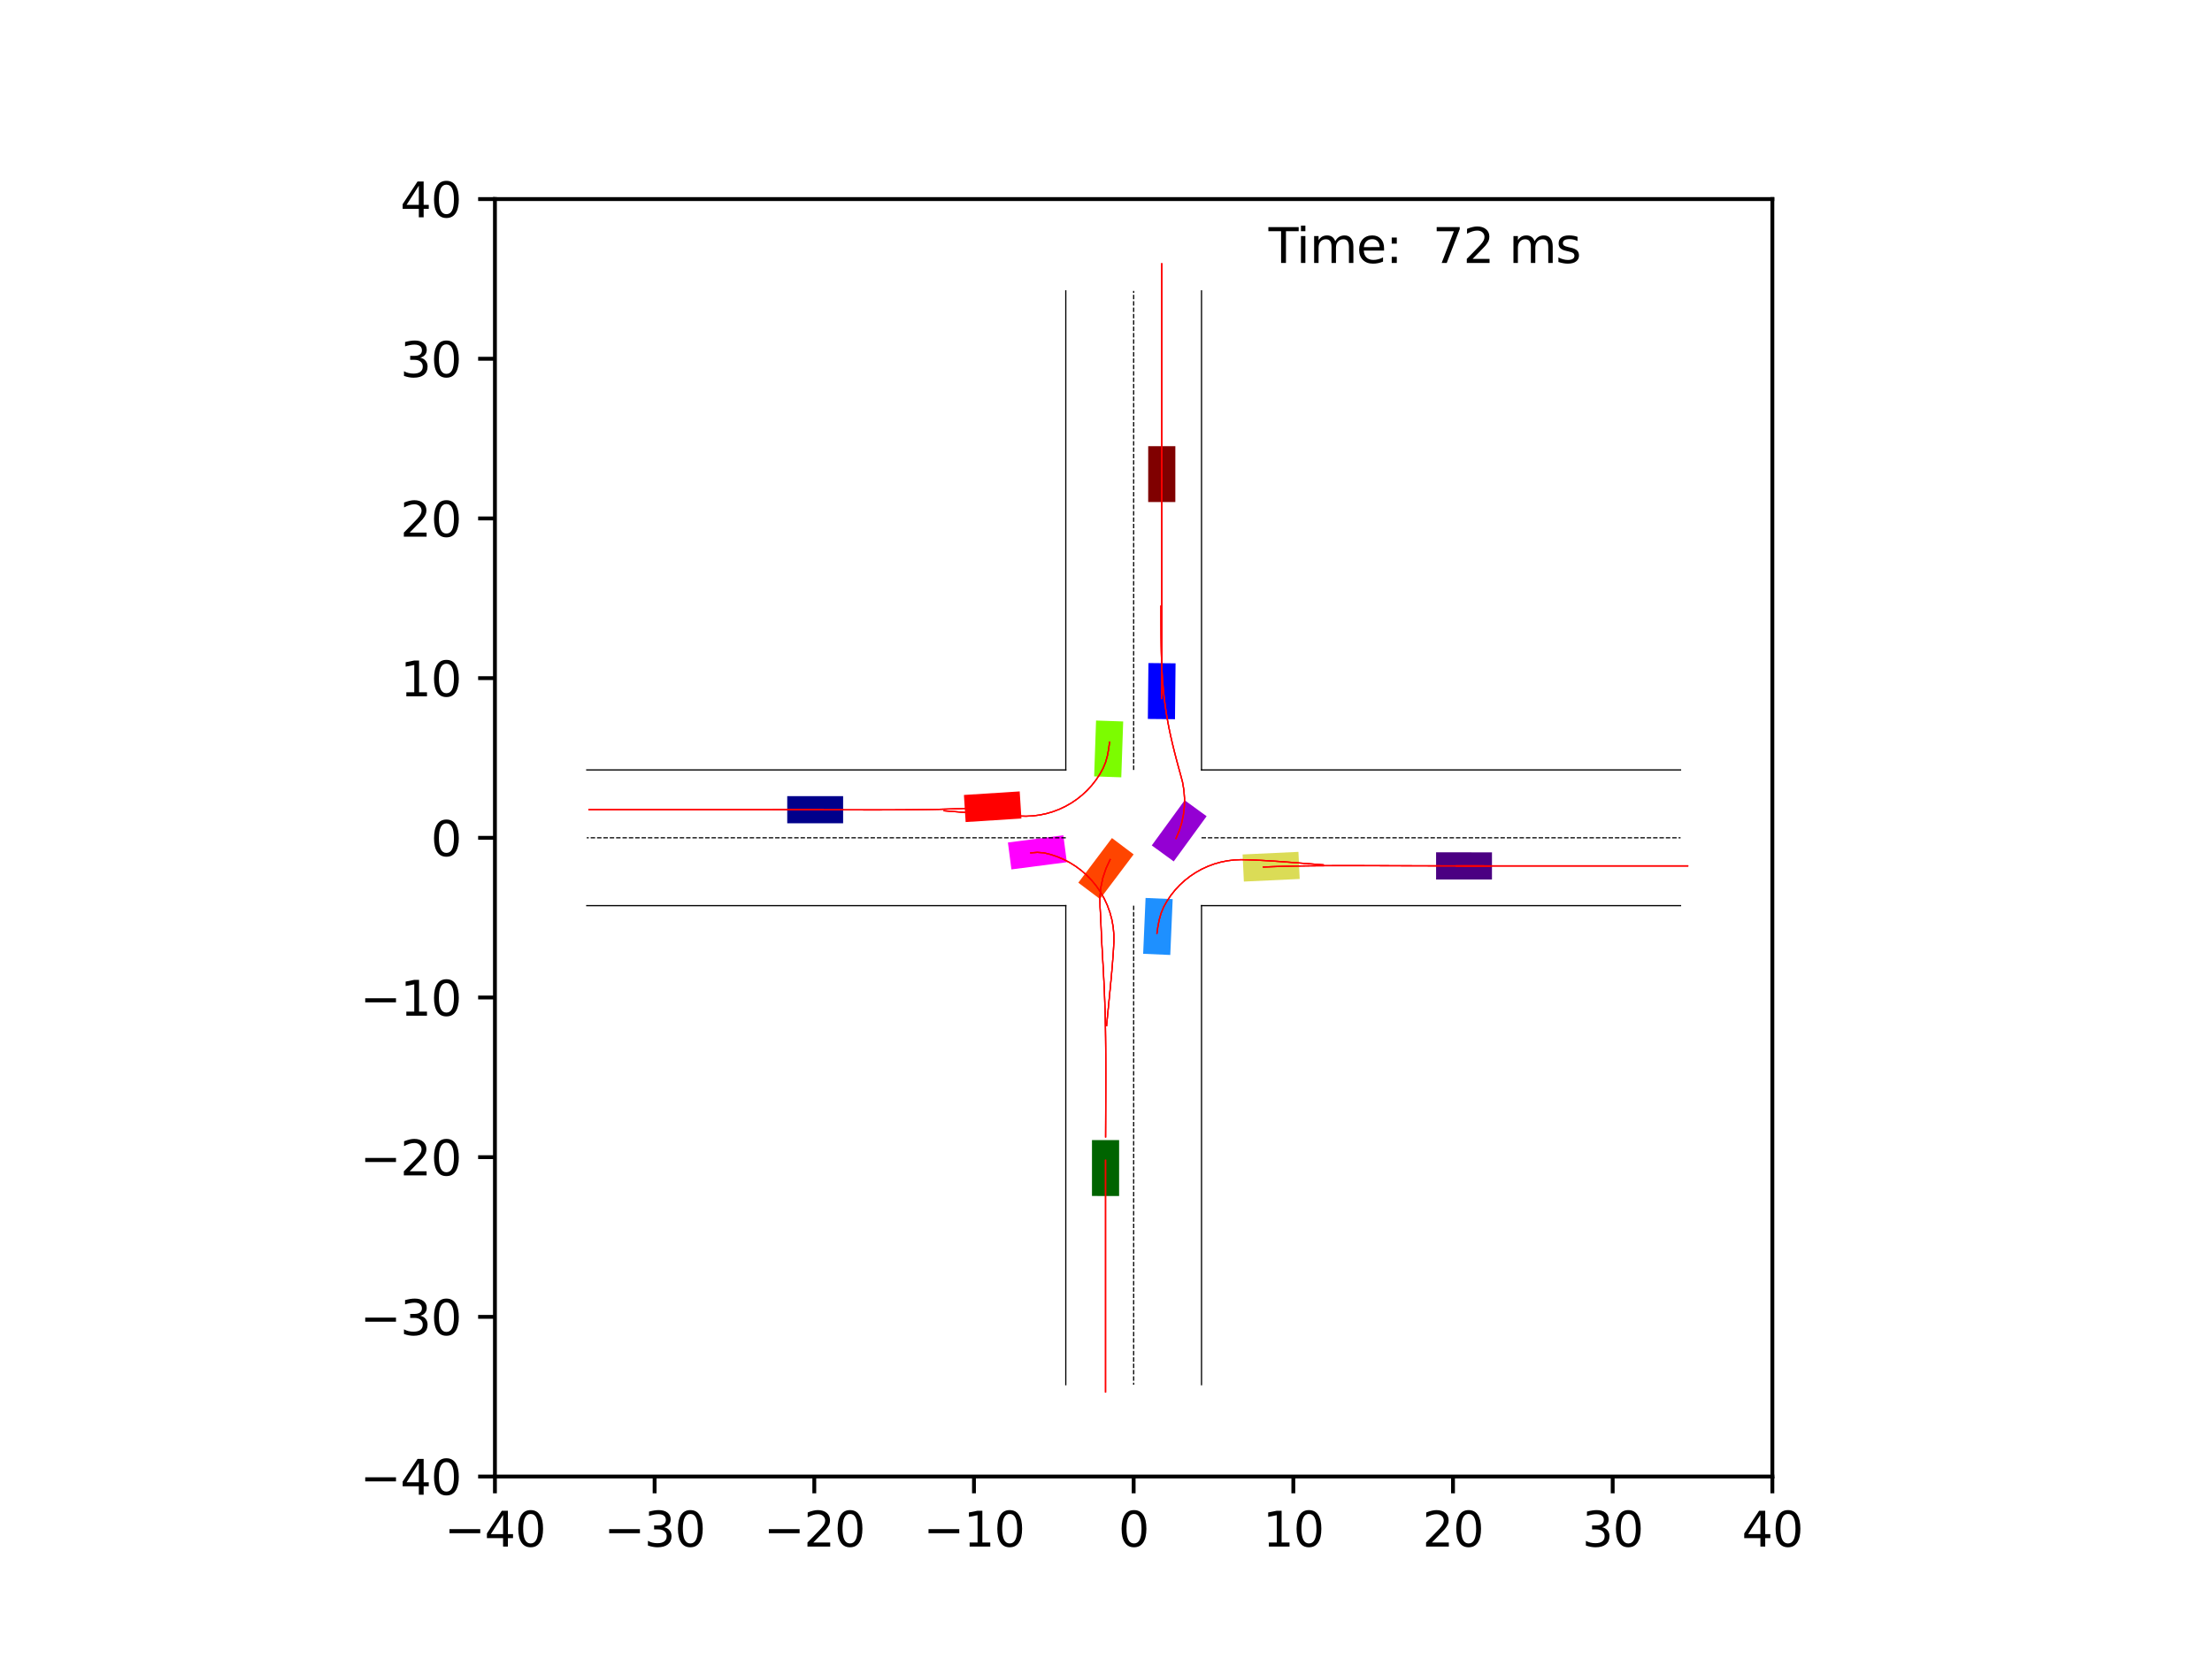 <?xml version="1.0" encoding="utf-8" standalone="no"?>
<!DOCTYPE svg PUBLIC "-//W3C//DTD SVG 1.1//EN"
  "http://www.w3.org/Graphics/SVG/1.1/DTD/svg11.dtd">
<svg xmlns:xlink="http://www.w3.org/1999/xlink" width="460.8pt" height="345.6pt" viewBox="0 0 460.8 345.6" xmlns="http://www.w3.org/2000/svg" version="1.1">
 <defs>
  <style type="text/css">*{stroke-linejoin: round; stroke-linecap: butt}</style>
 </defs>
 <g id="figure_1">
  <g id="patch_1">
   <path d="M 0 345.6 
L 460.8 345.6 
L 460.8 0 
L 0 0 
z
" style="fill: #ffffff"/>
  </g>
  <g id="axes_1">
   <g id="patch_2">
    <path d="M 103.104 307.584 
L 369.216 307.584 
L 369.216 41.472 
L 103.104 41.472 
z
" style="fill: #ffffff"/>
   </g>
   <g id="patch_3">
    <path d="M 175.638 165.846 
L 163.996 165.847 
L 163.996 171.501 
L 175.639 171.501 
z
" clip-path="url(#pb2f9232d77)" style="fill: #00008b"/>
   </g>
   <g id="patch_4">
    <path d="M 244.843 104.585 
L 244.847 92.942 
L 239.192 92.941 
L 239.188 104.583 
z
" clip-path="url(#pb2f9232d77)" style="fill: #800000"/>
   </g>
   <g id="patch_5">
    <path d="M 227.479 237.502 
L 227.476 249.145 
L 233.131 249.146 
L 233.134 237.504 
z
" clip-path="url(#pb2f9232d77)" style="fill: #006400"/>
   </g>
   <g id="patch_6">
    <path d="M 299.162 183.208 
L 310.804 183.212 
L 310.806 177.557 
L 299.163 177.553 
z
" clip-path="url(#pb2f9232d77)" style="fill: #4b0082"/>
   </g>
   <g id="patch_7">
    <path d="M 244.773 149.825 
L 244.892 138.183 
L 239.237 138.125 
L 239.118 149.767 
z
" clip-path="url(#pb2f9232d77)" style="fill: #0000ff"/>
   </g>
   <g id="patch_8">
    <path d="M 212.421 164.867 
L 200.802 165.606 
L 201.161 171.249 
L 212.78 170.51 
z
" clip-path="url(#pb2f9232d77)" style="fill: #ff0000"/>
   </g>
   <g id="patch_9">
    <path d="M 259.121 183.649 
L 270.75 183.105 
L 270.487 177.457 
L 258.857 178 
z
" clip-path="url(#pb2f9232d77)" style="fill: #dbdc56"/>
   </g>
   <g id="patch_10">
    <path d="M 244.506 179.447 
L 251.361 170.037 
L 246.79 166.707 
L 239.935 176.118 
z
" clip-path="url(#pb2f9232d77)" style="fill: #9400d3"/>
   </g>
   <g id="patch_11">
    <path d="M 243.789 198.938 
L 244.292 187.306 
L 238.643 187.062 
L 238.139 198.693 
z
" clip-path="url(#pb2f9232d77)" style="fill: #1e90ff"/>
   </g>
   <g id="patch_12">
    <path d="M 231.64 174.581 
L 224.633 183.879 
L 229.149 187.282 
L 236.156 177.985 
z
" clip-path="url(#pb2f9232d77)" style="fill: #ff4500"/>
   </g>
   <g id="patch_13">
    <path d="M 228.33 150.1 
L 227.932 161.735 
L 233.583 161.929 
L 233.981 150.293 
z
" clip-path="url(#pb2f9232d77)" style="fill: #7cfc00"/>
   </g>
   <g id="patch_14">
    <path d="M 210.695 181.116 
L 222.241 179.616 
L 221.512 174.008 
L 209.967 175.508 
z
" clip-path="url(#pb2f9232d77)" style="fill: #ff00ff"/>
   </g>
   <g id="matplotlib.axis_1">
    <g id="xtick_1">
     <g id="line2d_1">
      <defs>
       <path id="m1bce9eaba4" d="M 0 0 
L 0 3.5 
" style="stroke: #000000; stroke-width: 0.8"/>
      </defs>
      <g>
       <use xlink:href="#m1bce9eaba4" x="103.104" y="307.584" style="stroke: #000000; stroke-width: 0.8"/>
      </g>
     </g>
     <g id="text_1">
      <!-- −40 -->
      <g transform="translate(92.552 322.182) scale(0.1 -0.1)">
       <defs>
        <path id="DejaVuSans-2212" d="M 678 2272 
L 4684 2272 
L 4684 1741 
L 678 1741 
L 678 2272 
z
" transform="scale(0.016)"/>
        <path id="DejaVuSans-34" d="M 2419 4116 
L 825 1625 
L 2419 1625 
L 2419 4116 
z
M 2253 4666 
L 3047 4666 
L 3047 1625 
L 3713 1625 
L 3713 1100 
L 3047 1100 
L 3047 0 
L 2419 0 
L 2419 1100 
L 313 1100 
L 313 1709 
L 2253 4666 
z
" transform="scale(0.016)"/>
        <path id="DejaVuSans-30" d="M 2034 4250 
Q 1547 4250 1301 3770 
Q 1056 3291 1056 2328 
Q 1056 1369 1301 889 
Q 1547 409 2034 409 
Q 2525 409 2770 889 
Q 3016 1369 3016 2328 
Q 3016 3291 2770 3770 
Q 2525 4250 2034 4250 
z
M 2034 4750 
Q 2819 4750 3233 4129 
Q 3647 3509 3647 2328 
Q 3647 1150 3233 529 
Q 2819 -91 2034 -91 
Q 1250 -91 836 529 
Q 422 1150 422 2328 
Q 422 3509 836 4129 
Q 1250 4750 2034 4750 
z
" transform="scale(0.016)"/>
       </defs>
       <use xlink:href="#DejaVuSans-2212"/>
       <use xlink:href="#DejaVuSans-34" x="83.789"/>
       <use xlink:href="#DejaVuSans-30" x="147.412"/>
      </g>
     </g>
    </g>
    <g id="xtick_2">
     <g id="line2d_2">
      <g>
       <use xlink:href="#m1bce9eaba4" x="136.368" y="307.584" style="stroke: #000000; stroke-width: 0.8"/>
      </g>
     </g>
     <g id="text_2">
      <!-- −30 -->
      <g transform="translate(125.816 322.182) scale(0.1 -0.1)">
       <defs>
        <path id="DejaVuSans-33" d="M 2597 2516 
Q 3050 2419 3304 2112 
Q 3559 1806 3559 1356 
Q 3559 666 3084 287 
Q 2609 -91 1734 -91 
Q 1441 -91 1130 -33 
Q 819 25 488 141 
L 488 750 
Q 750 597 1062 519 
Q 1375 441 1716 441 
Q 2309 441 2620 675 
Q 2931 909 2931 1356 
Q 2931 1769 2642 2001 
Q 2353 2234 1838 2234 
L 1294 2234 
L 1294 2753 
L 1863 2753 
Q 2328 2753 2575 2939 
Q 2822 3125 2822 3475 
Q 2822 3834 2567 4026 
Q 2313 4219 1838 4219 
Q 1578 4219 1281 4162 
Q 984 4106 628 3988 
L 628 4550 
Q 988 4650 1302 4700 
Q 1616 4750 1894 4750 
Q 2613 4750 3031 4423 
Q 3450 4097 3450 3541 
Q 3450 3153 3228 2886 
Q 3006 2619 2597 2516 
z
" transform="scale(0.016)"/>
       </defs>
       <use xlink:href="#DejaVuSans-2212"/>
       <use xlink:href="#DejaVuSans-33" x="83.789"/>
       <use xlink:href="#DejaVuSans-30" x="147.412"/>
      </g>
     </g>
    </g>
    <g id="xtick_3">
     <g id="line2d_3">
      <g>
       <use xlink:href="#m1bce9eaba4" x="169.632" y="307.584" style="stroke: #000000; stroke-width: 0.8"/>
      </g>
     </g>
     <g id="text_3">
      <!-- −20 -->
      <g transform="translate(159.08 322.182) scale(0.1 -0.1)">
       <defs>
        <path id="DejaVuSans-32" d="M 1228 531 
L 3431 531 
L 3431 0 
L 469 0 
L 469 531 
Q 828 903 1448 1529 
Q 2069 2156 2228 2338 
Q 2531 2678 2651 2914 
Q 2772 3150 2772 3378 
Q 2772 3750 2511 3984 
Q 2250 4219 1831 4219 
Q 1534 4219 1204 4116 
Q 875 4013 500 3803 
L 500 4441 
Q 881 4594 1212 4672 
Q 1544 4750 1819 4750 
Q 2544 4750 2975 4387 
Q 3406 4025 3406 3419 
Q 3406 3131 3298 2873 
Q 3191 2616 2906 2266 
Q 2828 2175 2409 1742 
Q 1991 1309 1228 531 
z
" transform="scale(0.016)"/>
       </defs>
       <use xlink:href="#DejaVuSans-2212"/>
       <use xlink:href="#DejaVuSans-32" x="83.789"/>
       <use xlink:href="#DejaVuSans-30" x="147.412"/>
      </g>
     </g>
    </g>
    <g id="xtick_4">
     <g id="line2d_4">
      <g>
       <use xlink:href="#m1bce9eaba4" x="202.896" y="307.584" style="stroke: #000000; stroke-width: 0.8"/>
      </g>
     </g>
     <g id="text_4">
      <!-- −10 -->
      <g transform="translate(192.344 322.182) scale(0.1 -0.1)">
       <defs>
        <path id="DejaVuSans-31" d="M 794 531 
L 1825 531 
L 1825 4091 
L 703 3866 
L 703 4441 
L 1819 4666 
L 2450 4666 
L 2450 531 
L 3481 531 
L 3481 0 
L 794 0 
L 794 531 
z
" transform="scale(0.016)"/>
       </defs>
       <use xlink:href="#DejaVuSans-2212"/>
       <use xlink:href="#DejaVuSans-31" x="83.789"/>
       <use xlink:href="#DejaVuSans-30" x="147.412"/>
      </g>
     </g>
    </g>
    <g id="xtick_5">
     <g id="line2d_5">
      <g>
       <use xlink:href="#m1bce9eaba4" x="236.16" y="307.584" style="stroke: #000000; stroke-width: 0.8"/>
      </g>
     </g>
     <g id="text_5">
      <!-- 0 -->
      <g transform="translate(232.979 322.182) scale(0.1 -0.1)">
       <use xlink:href="#DejaVuSans-30"/>
      </g>
     </g>
    </g>
    <g id="xtick_6">
     <g id="line2d_6">
      <g>
       <use xlink:href="#m1bce9eaba4" x="269.424" y="307.584" style="stroke: #000000; stroke-width: 0.8"/>
      </g>
     </g>
     <g id="text_6">
      <!-- 10 -->
      <g transform="translate(263.062 322.182) scale(0.1 -0.1)">
       <use xlink:href="#DejaVuSans-31"/>
       <use xlink:href="#DejaVuSans-30" x="63.623"/>
      </g>
     </g>
    </g>
    <g id="xtick_7">
     <g id="line2d_7">
      <g>
       <use xlink:href="#m1bce9eaba4" x="302.688" y="307.584" style="stroke: #000000; stroke-width: 0.8"/>
      </g>
     </g>
     <g id="text_7">
      <!-- 20 -->
      <g transform="translate(296.325 322.182) scale(0.1 -0.1)">
       <use xlink:href="#DejaVuSans-32"/>
       <use xlink:href="#DejaVuSans-30" x="63.623"/>
      </g>
     </g>
    </g>
    <g id="xtick_8">
     <g id="line2d_8">
      <g>
       <use xlink:href="#m1bce9eaba4" x="335.952" y="307.584" style="stroke: #000000; stroke-width: 0.8"/>
      </g>
     </g>
     <g id="text_8">
      <!-- 30 -->
      <g transform="translate(329.589 322.182) scale(0.1 -0.1)">
       <use xlink:href="#DejaVuSans-33"/>
       <use xlink:href="#DejaVuSans-30" x="63.623"/>
      </g>
     </g>
    </g>
    <g id="xtick_9">
     <g id="line2d_9">
      <g>
       <use xlink:href="#m1bce9eaba4" x="369.216" y="307.584" style="stroke: #000000; stroke-width: 0.8"/>
      </g>
     </g>
     <g id="text_9">
      <!-- 40 -->
      <g transform="translate(362.853 322.182) scale(0.1 -0.1)">
       <use xlink:href="#DejaVuSans-34"/>
       <use xlink:href="#DejaVuSans-30" x="63.623"/>
      </g>
     </g>
    </g>
   </g>
   <g id="matplotlib.axis_2">
    <g id="ytick_1">
     <g id="line2d_10">
      <defs>
       <path id="ma6af0fd00b" d="M 0 0 
L -3.5 0 
" style="stroke: #000000; stroke-width: 0.8"/>
      </defs>
      <g>
       <use xlink:href="#ma6af0fd00b" x="103.104" y="307.584" style="stroke: #000000; stroke-width: 0.8"/>
      </g>
     </g>
     <g id="text_10">
      <!-- −40 -->
      <g transform="translate(74.999 311.383) scale(0.1 -0.1)">
       <use xlink:href="#DejaVuSans-2212"/>
       <use xlink:href="#DejaVuSans-34" x="83.789"/>
       <use xlink:href="#DejaVuSans-30" x="147.412"/>
      </g>
     </g>
    </g>
    <g id="ytick_2">
     <g id="line2d_11">
      <g>
       <use xlink:href="#ma6af0fd00b" x="103.104" y="274.32" style="stroke: #000000; stroke-width: 0.8"/>
      </g>
     </g>
     <g id="text_11">
      <!-- −30 -->
      <g transform="translate(74.999 278.119) scale(0.1 -0.1)">
       <use xlink:href="#DejaVuSans-2212"/>
       <use xlink:href="#DejaVuSans-33" x="83.789"/>
       <use xlink:href="#DejaVuSans-30" x="147.412"/>
      </g>
     </g>
    </g>
    <g id="ytick_3">
     <g id="line2d_12">
      <g>
       <use xlink:href="#ma6af0fd00b" x="103.104" y="241.056" style="stroke: #000000; stroke-width: 0.8"/>
      </g>
     </g>
     <g id="text_12">
      <!-- −20 -->
      <g transform="translate(74.999 244.855) scale(0.1 -0.1)">
       <use xlink:href="#DejaVuSans-2212"/>
       <use xlink:href="#DejaVuSans-32" x="83.789"/>
       <use xlink:href="#DejaVuSans-30" x="147.412"/>
      </g>
     </g>
    </g>
    <g id="ytick_4">
     <g id="line2d_13">
      <g>
       <use xlink:href="#ma6af0fd00b" x="103.104" y="207.792" style="stroke: #000000; stroke-width: 0.8"/>
      </g>
     </g>
     <g id="text_13">
      <!-- −10 -->
      <g transform="translate(74.999 211.591) scale(0.1 -0.1)">
       <use xlink:href="#DejaVuSans-2212"/>
       <use xlink:href="#DejaVuSans-31" x="83.789"/>
       <use xlink:href="#DejaVuSans-30" x="147.412"/>
      </g>
     </g>
    </g>
    <g id="ytick_5">
     <g id="line2d_14">
      <g>
       <use xlink:href="#ma6af0fd00b" x="103.104" y="174.528" style="stroke: #000000; stroke-width: 0.8"/>
      </g>
     </g>
     <g id="text_14">
      <!-- 0 -->
      <g transform="translate(89.742 178.327) scale(0.1 -0.1)">
       <use xlink:href="#DejaVuSans-30"/>
      </g>
     </g>
    </g>
    <g id="ytick_6">
     <g id="line2d_15">
      <g>
       <use xlink:href="#ma6af0fd00b" x="103.104" y="141.264" style="stroke: #000000; stroke-width: 0.8"/>
      </g>
     </g>
     <g id="text_15">
      <!-- 10 -->
      <g transform="translate(83.379 145.063) scale(0.1 -0.1)">
       <use xlink:href="#DejaVuSans-31"/>
       <use xlink:href="#DejaVuSans-30" x="63.623"/>
      </g>
     </g>
    </g>
    <g id="ytick_7">
     <g id="line2d_16">
      <g>
       <use xlink:href="#ma6af0fd00b" x="103.104" y="108" style="stroke: #000000; stroke-width: 0.8"/>
      </g>
     </g>
     <g id="text_16">
      <!-- 20 -->
      <g transform="translate(83.379 111.799) scale(0.1 -0.1)">
       <use xlink:href="#DejaVuSans-32"/>
       <use xlink:href="#DejaVuSans-30" x="63.623"/>
      </g>
     </g>
    </g>
    <g id="ytick_8">
     <g id="line2d_17">
      <g>
       <use xlink:href="#ma6af0fd00b" x="103.104" y="74.736" style="stroke: #000000; stroke-width: 0.8"/>
      </g>
     </g>
     <g id="text_17">
      <!-- 30 -->
      <g transform="translate(83.379 78.535) scale(0.1 -0.1)">
       <use xlink:href="#DejaVuSans-33"/>
       <use xlink:href="#DejaVuSans-30" x="63.623"/>
      </g>
     </g>
    </g>
    <g id="ytick_9">
     <g id="line2d_18">
      <g>
       <use xlink:href="#ma6af0fd00b" x="103.104" y="41.472" style="stroke: #000000; stroke-width: 0.8"/>
      </g>
     </g>
     <g id="text_18">
      <!-- 40 -->
      <g transform="translate(83.379 45.271) scale(0.1 -0.1)">
       <use xlink:href="#DejaVuSans-34"/>
       <use xlink:href="#DejaVuSans-30" x="63.623"/>
      </g>
     </g>
    </g>
   </g>
   <g id="line2d_19">
    <path d="M 250.297 288.457 
L 250.297 188.665 
" clip-path="url(#pb2f9232d77)" style="fill: none; stroke: #000000; stroke-width: 0.25; stroke-linecap: square"/>
   </g>
   <g id="line2d_20">
    <path d="M 250.297 188.665 
L 350.089 188.665 
" clip-path="url(#pb2f9232d77)" style="fill: none; stroke: #000000; stroke-width: 0.25; stroke-linecap: square"/>
   </g>
   <g id="line2d_21">
    <path d="M 350.089 160.391 
L 250.297 160.391 
" clip-path="url(#pb2f9232d77)" style="fill: none; stroke: #000000; stroke-width: 0.25; stroke-linecap: square"/>
   </g>
   <g id="line2d_22">
    <path d="M 250.297 160.391 
L 250.297 60.599 
" clip-path="url(#pb2f9232d77)" style="fill: none; stroke: #000000; stroke-width: 0.25; stroke-linecap: square"/>
   </g>
   <g id="line2d_23">
    <path d="M 222.023 60.599 
L 222.023 160.391 
" clip-path="url(#pb2f9232d77)" style="fill: none; stroke: #000000; stroke-width: 0.25; stroke-linecap: square"/>
   </g>
   <g id="line2d_24">
    <path d="M 222.023 160.391 
L 122.231 160.391 
" clip-path="url(#pb2f9232d77)" style="fill: none; stroke: #000000; stroke-width: 0.25; stroke-linecap: square"/>
   </g>
   <g id="line2d_25">
    <path d="M 122.231 188.665 
L 222.023 188.665 
" clip-path="url(#pb2f9232d77)" style="fill: none; stroke: #000000; stroke-width: 0.25; stroke-linecap: square"/>
   </g>
   <g id="line2d_26">
    <path d="M 222.023 188.665 
L 222.023 288.457 
" clip-path="url(#pb2f9232d77)" style="fill: none; stroke: #000000; stroke-width: 0.25; stroke-linecap: square"/>
   </g>
   <g id="line2d_27">
    <path d="M 250.297 174.528 
L 350.089 174.528 
" clip-path="url(#pb2f9232d77)" style="fill: none; stroke-dasharray: 0.925,0.4; stroke-dashoffset: 0; stroke: #000000; stroke-width: 0.25"/>
   </g>
   <g id="line2d_28">
    <path d="M 236.16 160.391 
L 236.16 60.599 
" clip-path="url(#pb2f9232d77)" style="fill: none; stroke-dasharray: 0.925,0.4; stroke-dashoffset: 0; stroke: #000000; stroke-width: 0.25"/>
   </g>
   <g id="line2d_29">
    <path d="M 222.023 174.528 
L 122.231 174.528 
" clip-path="url(#pb2f9232d77)" style="fill: none; stroke-dasharray: 0.925,0.4; stroke-dashoffset: 0; stroke: #000000; stroke-width: 0.25"/>
   </g>
   <g id="line2d_30">
    <path d="M 236.16 188.665 
L 236.16 288.457 
" clip-path="url(#pb2f9232d77)" style="fill: none; stroke-dasharray: 0.925,0.4; stroke-dashoffset: 0; stroke: #000000; stroke-width: 0.25"/>
   </g>
   <g id="line2d_31">
    <path d="M 171.441 168.674 
L 169.817 168.674 
L 168.193 168.674 
L 166.569 168.673 
L 164.945 168.673 
L 163.321 168.673 
L 161.697 168.673 
L 160.073 168.673 
L 158.449 168.673 
L 156.824 168.673 
L 155.2 168.673 
L 153.575 168.672 
L 151.951 168.672 
L 150.326 168.672 
L 148.701 168.672 
L 147.076 168.672 
L 145.451 168.672 
L 143.826 168.672 
L 142.201 168.672 
L 140.575 168.672 
L 138.95 168.672 
L 137.324 168.672 
L 135.699 168.672 
L 134.073 168.672 
L 132.447 168.672 
L 130.822 168.672 
L 129.196 168.672 
L 127.57 168.672 
L 125.944 168.672 
L 124.318 168.672 
L 122.693 168.672 
" clip-path="url(#pb2f9232d77)" style="fill: none; stroke: #ff0000; stroke-opacity: 0.2; stroke-width: 0.25; stroke-linecap: square"/>
   </g>
   <g id="line2d_32">
    <path d="M 171.441 168.674 
L 169.817 168.674 
L 168.193 168.674 
L 166.569 168.673 
L 164.945 168.673 
L 163.321 168.673 
L 161.697 168.673 
L 160.073 168.673 
L 158.449 168.673 
L 156.825 168.673 
L 155.2 168.673 
L 153.576 168.672 
L 151.951 168.672 
L 150.326 168.672 
L 148.702 168.672 
L 147.077 168.672 
L 145.452 168.672 
L 143.827 168.672 
L 142.201 168.672 
L 140.576 168.672 
L 138.951 168.672 
L 137.325 168.672 
L 135.7 168.672 
L 134.074 168.672 
L 132.449 168.672 
L 130.823 168.672 
L 129.198 168.672 
L 127.572 168.672 
L 125.946 168.672 
L 124.321 168.672 
L 122.695 168.672 
" clip-path="url(#pb2f9232d77)" style="fill: none; stroke: #ff0000; stroke-opacity: 0.4; stroke-width: 0.25; stroke-linecap: square"/>
   </g>
   <g id="line2d_33">
    <path d="M 171.441 168.674 
L 169.817 168.674 
L 168.193 168.674 
L 166.569 168.673 
L 164.945 168.673 
L 163.321 168.673 
L 161.697 168.673 
L 160.073 168.673 
L 158.449 168.673 
L 156.824 168.673 
L 155.2 168.673 
L 153.575 168.672 
L 151.951 168.672 
L 150.326 168.672 
L 148.701 168.672 
L 147.076 168.672 
L 145.451 168.672 
L 143.826 168.672 
L 142.201 168.672 
L 140.576 168.672 
L 138.95 168.672 
L 137.325 168.672 
L 135.699 168.672 
L 134.074 168.672 
L 132.448 168.672 
L 130.822 168.672 
L 129.197 168.672 
L 127.571 168.672 
L 125.945 168.672 
L 124.319 168.672 
L 122.694 168.672 
" clip-path="url(#pb2f9232d77)" style="fill: none; stroke: #ff0000; stroke-opacity: 0.6; stroke-width: 0.25; stroke-linecap: square"/>
   </g>
   <g id="line2d_34">
    <path d="M 171.441 168.674 
L 169.817 168.674 
L 168.193 168.674 
L 166.569 168.673 
L 164.945 168.673 
L 163.321 168.673 
L 161.697 168.673 
L 160.073 168.673 
L 158.449 168.673 
L 156.825 168.673 
L 155.2 168.673 
L 153.576 168.672 
L 151.951 168.672 
L 150.326 168.672 
L 148.701 168.672 
L 147.077 168.672 
L 145.451 168.672 
L 143.826 168.672 
L 142.201 168.672 
L 140.576 168.672 
L 138.951 168.672 
L 137.325 168.672 
L 135.7 168.672 
L 134.074 168.672 
L 132.449 168.672 
L 130.823 168.672 
L 129.197 168.672 
L 127.572 168.672 
L 125.946 168.672 
L 124.32 168.672 
L 122.694 168.672 
" clip-path="url(#pb2f9232d77)" style="fill: none; stroke: #ff0000; stroke-opacity: 0.8; stroke-width: 0.25; stroke-linecap: square"/>
   </g>
   <g id="line2d_35">
    <path d="M 171.441 168.674 
L 169.817 168.674 
L 168.193 168.674 
L 166.569 168.673 
L 164.945 168.673 
L 163.321 168.673 
L 161.697 168.673 
L 160.073 168.673 
L 158.449 168.673 
L 156.824 168.673 
L 155.2 168.673 
L 153.576 168.672 
L 151.951 168.672 
L 150.326 168.672 
L 148.701 168.672 
L 147.076 168.672 
L 145.451 168.672 
L 143.826 168.672 
L 142.201 168.672 
L 140.576 168.672 
L 138.95 168.672 
L 137.325 168.672 
L 135.699 168.672 
L 134.074 168.672 
L 132.448 168.672 
L 130.823 168.672 
L 129.197 168.672 
L 127.571 168.672 
L 125.945 168.672 
L 124.32 168.672 
L 122.694 168.672 
" clip-path="url(#pb2f9232d77)" style="fill: none; stroke: #ff0000; stroke-width: 0.25; stroke-linecap: square"/>
   </g>
   <g id="line2d_36">
    <path d="M 242.017 100.269 
L 242.017 98.763 
L 242.017 97.256 
L 242.017 95.748 
L 242.017 94.24 
L 242.017 92.732 
L 242.017 91.223 
L 242.017 89.714 
L 242.017 88.204 
L 242.017 86.695 
L 242.017 85.185 
L 242.016 83.675 
L 242.016 82.164 
L 242.016 80.654 
L 242.016 79.143 
L 242.016 77.633 
L 242.016 76.122 
L 242.016 74.611 
L 242.016 73.101 
L 242.016 71.59 
L 242.016 70.079 
L 242.016 68.568 
L 242.016 67.058 
L 242.016 65.547 
L 242.016 64.036 
L 242.016 62.525 
L 242.016 61.014 
L 242.016 59.503 
L 242.016 57.993 
L 242.016 56.482 
L 242.016 54.971 
" clip-path="url(#pb2f9232d77)" style="fill: none; stroke: #ff0000; stroke-opacity: 0.2; stroke-width: 0.25; stroke-linecap: square"/>
   </g>
   <g id="line2d_37">
    <path d="M 242.017 100.269 
L 242.017 98.763 
L 242.017 97.256 
L 242.017 95.748 
L 242.017 94.24 
L 242.017 92.732 
L 242.017 91.223 
L 242.017 89.714 
L 242.017 88.204 
L 242.017 86.694 
L 242.017 85.184 
L 242.017 83.674 
L 242.016 82.164 
L 242.016 80.653 
L 242.016 79.143 
L 242.016 77.632 
L 242.016 76.122 
L 242.016 74.611 
L 242.016 73.1 
L 242.016 71.589 
L 242.016 70.078 
L 242.016 68.567 
L 242.016 67.056 
L 242.016 65.545 
L 242.016 64.034 
L 242.016 62.523 
L 242.016 61.013 
L 242.016 59.502 
L 242.016 57.991 
L 242.016 56.48 
L 242.016 54.969 
" clip-path="url(#pb2f9232d77)" style="fill: none; stroke: #ff0000; stroke-opacity: 0.4; stroke-width: 0.25; stroke-linecap: square"/>
   </g>
   <g id="line2d_38">
    <path d="M 242.017 100.269 
L 242.017 98.763 
L 242.017 97.256 
L 242.017 95.748 
L 242.017 94.24 
L 242.017 92.732 
L 242.017 91.223 
L 242.017 89.714 
L 242.017 88.204 
L 242.017 86.694 
L 242.017 85.185 
L 242.016 83.674 
L 242.016 82.164 
L 242.016 80.654 
L 242.016 79.143 
L 242.016 77.633 
L 242.016 76.122 
L 242.016 74.611 
L 242.016 73.1 
L 242.016 71.59 
L 242.016 70.079 
L 242.016 68.568 
L 242.016 67.057 
L 242.016 65.546 
L 242.016 64.035 
L 242.016 62.524 
L 242.016 61.014 
L 242.016 59.503 
L 242.016 57.992 
L 242.016 56.481 
L 242.016 54.97 
" clip-path="url(#pb2f9232d77)" style="fill: none; stroke: #ff0000; stroke-opacity: 0.6; stroke-width: 0.25; stroke-linecap: square"/>
   </g>
   <g id="line2d_39">
    <path d="M 242.017 100.269 
L 242.017 98.763 
L 242.017 97.256 
L 242.017 95.748 
L 242.017 94.24 
L 242.017 92.732 
L 242.017 91.223 
L 242.017 89.714 
L 242.017 88.204 
L 242.017 86.694 
L 242.017 85.184 
L 242.016 83.674 
L 242.016 82.164 
L 242.016 80.654 
L 242.016 79.143 
L 242.016 77.632 
L 242.016 76.122 
L 242.016 74.611 
L 242.016 73.1 
L 242.016 71.589 
L 242.016 70.078 
L 242.016 68.568 
L 242.016 67.057 
L 242.016 65.546 
L 242.016 64.035 
L 242.016 62.524 
L 242.016 61.013 
L 242.016 59.502 
L 242.016 57.991 
L 242.016 56.48 
L 242.016 54.969 
" clip-path="url(#pb2f9232d77)" style="fill: none; stroke: #ff0000; stroke-opacity: 0.8; stroke-width: 0.25; stroke-linecap: square"/>
   </g>
   <g id="line2d_40">
    <path d="M 242.017 100.269 
L 242.017 98.763 
L 242.017 97.256 
L 242.017 95.748 
L 242.017 94.24 
L 242.017 92.732 
L 242.017 91.223 
L 242.017 89.714 
L 242.017 88.204 
L 242.017 86.694 
L 242.017 85.185 
L 242.016 83.674 
L 242.016 82.164 
L 242.016 80.654 
L 242.016 79.143 
L 242.016 77.633 
L 242.016 76.122 
L 242.016 74.611 
L 242.016 73.1 
L 242.016 71.589 
L 242.016 70.079 
L 242.016 68.568 
L 242.016 67.057 
L 242.016 65.546 
L 242.016 64.035 
L 242.016 62.524 
L 242.016 61.013 
L 242.016 59.502 
L 242.016 57.991 
L 242.016 56.481 
L 242.016 54.97 
" clip-path="url(#pb2f9232d77)" style="fill: none; stroke: #ff0000; stroke-width: 0.25; stroke-linecap: square"/>
   </g>
   <g id="line2d_41">
    <path d="M 230.305 241.717 
L 230.305 243.324 
L 230.305 244.931 
L 230.305 246.538 
L 230.305 248.146 
L 230.304 249.753 
L 230.304 251.36 
L 230.304 252.968 
L 230.304 254.575 
L 230.304 256.183 
L 230.304 257.791 
L 230.304 259.398 
L 230.304 261.006 
L 230.304 262.614 
L 230.304 264.222 
L 230.304 265.83 
L 230.304 267.438 
L 230.304 269.046 
L 230.304 270.654 
L 230.304 272.262 
L 230.304 273.87 
L 230.304 275.478 
L 230.304 277.086 
L 230.304 278.694 
L 230.304 280.302 
L 230.304 281.91 
L 230.304 283.518 
L 230.304 285.126 
L 230.304 286.735 
L 230.304 288.343 
L 230.304 289.951 
" clip-path="url(#pb2f9232d77)" style="fill: none; stroke: #ff0000; stroke-opacity: 0.2; stroke-width: 0.25; stroke-linecap: square"/>
   </g>
   <g id="line2d_42">
    <path d="M 230.305 241.717 
L 230.305 243.324 
L 230.305 244.931 
L 230.305 246.538 
L 230.305 248.146 
L 230.304 249.753 
L 230.304 251.36 
L 230.304 252.968 
L 230.304 254.575 
L 230.304 256.183 
L 230.304 257.791 
L 230.304 259.398 
L 230.304 261.006 
L 230.304 262.614 
L 230.304 264.222 
L 230.304 265.83 
L 230.304 267.438 
L 230.304 269.046 
L 230.304 270.654 
L 230.304 272.262 
L 230.304 273.87 
L 230.304 275.478 
L 230.304 277.086 
L 230.304 278.694 
L 230.304 280.302 
L 230.304 281.91 
L 230.304 283.518 
L 230.304 285.126 
L 230.304 286.735 
L 230.304 288.343 
L 230.304 289.951 
" clip-path="url(#pb2f9232d77)" style="fill: none; stroke: #ff0000; stroke-opacity: 0.4; stroke-width: 0.25; stroke-linecap: square"/>
   </g>
   <g id="line2d_43">
    <path d="M 230.305 241.717 
L 230.305 243.324 
L 230.305 244.931 
L 230.305 246.538 
L 230.305 248.146 
L 230.304 249.753 
L 230.304 251.36 
L 230.304 252.968 
L 230.304 254.575 
L 230.304 256.183 
L 230.304 257.791 
L 230.304 259.398 
L 230.304 261.006 
L 230.304 262.614 
L 230.304 264.222 
L 230.304 265.83 
L 230.304 267.438 
L 230.304 269.046 
L 230.304 270.654 
L 230.304 272.262 
L 230.304 273.87 
L 230.304 275.478 
L 230.304 277.086 
L 230.304 278.694 
L 230.304 280.302 
L 230.304 281.91 
L 230.304 283.518 
L 230.304 285.126 
L 230.304 286.735 
L 230.304 288.343 
L 230.304 289.951 
" clip-path="url(#pb2f9232d77)" style="fill: none; stroke: #ff0000; stroke-opacity: 0.6; stroke-width: 0.25; stroke-linecap: square"/>
   </g>
   <g id="line2d_44">
    <path d="M 230.305 241.717 
L 230.305 243.324 
L 230.305 244.931 
L 230.305 246.538 
L 230.305 248.146 
L 230.304 249.753 
L 230.304 251.36 
L 230.304 252.968 
L 230.304 254.575 
L 230.304 256.183 
L 230.304 257.791 
L 230.304 259.398 
L 230.304 261.006 
L 230.304 262.614 
L 230.304 264.222 
L 230.304 265.83 
L 230.304 267.438 
L 230.304 269.046 
L 230.304 270.654 
L 230.304 272.262 
L 230.304 273.87 
L 230.304 275.478 
L 230.304 277.086 
L 230.304 278.694 
L 230.304 280.302 
L 230.304 281.91 
L 230.304 283.518 
L 230.304 285.126 
L 230.304 286.735 
L 230.304 288.343 
L 230.304 289.951 
" clip-path="url(#pb2f9232d77)" style="fill: none; stroke: #ff0000; stroke-opacity: 0.8; stroke-width: 0.25; stroke-linecap: square"/>
   </g>
   <g id="line2d_45">
    <path d="M 230.305 241.717 
L 230.305 243.324 
L 230.305 244.931 
L 230.305 246.538 
L 230.305 248.146 
L 230.304 249.753 
L 230.304 251.36 
L 230.304 252.968 
L 230.304 254.575 
L 230.304 256.183 
L 230.304 257.791 
L 230.304 259.398 
L 230.304 261.006 
L 230.304 262.614 
L 230.304 264.222 
L 230.304 265.83 
L 230.304 267.438 
L 230.304 269.046 
L 230.304 270.654 
L 230.304 272.262 
L 230.304 273.87 
L 230.304 275.478 
L 230.304 277.086 
L 230.304 278.694 
L 230.304 280.302 
L 230.304 281.91 
L 230.304 283.518 
L 230.304 285.126 
L 230.304 286.735 
L 230.304 288.343 
L 230.304 289.951 
" clip-path="url(#pb2f9232d77)" style="fill: none; stroke: #ff0000; stroke-width: 0.25; stroke-linecap: square"/>
   </g>
   <g id="line2d_46">
    <path d="M 303.378 180.382 
L 304.984 180.383 
L 306.589 180.383 
L 308.195 180.383 
L 309.801 180.384 
L 311.407 180.384 
L 313.013 180.384 
L 314.62 180.384 
L 316.226 180.384 
L 317.832 180.384 
L 319.439 180.384 
L 321.045 180.384 
L 322.652 180.384 
L 324.259 180.384 
L 325.865 180.384 
L 327.472 180.384 
L 329.079 180.384 
L 330.686 180.384 
L 332.293 180.384 
L 333.9 180.384 
L 335.507 180.384 
L 337.114 180.384 
L 338.721 180.384 
L 340.328 180.384 
L 341.935 180.384 
L 343.543 180.384 
L 345.15 180.384 
L 346.757 180.384 
L 348.364 180.384 
L 349.971 180.384 
L 351.579 180.384 
" clip-path="url(#pb2f9232d77)" style="fill: none; stroke: #ff0000; stroke-opacity: 0.2; stroke-width: 0.25; stroke-linecap: square"/>
   </g>
   <g id="line2d_47">
    <path d="M 303.378 180.382 
L 304.984 180.383 
L 306.589 180.383 
L 308.195 180.383 
L 309.801 180.384 
L 311.407 180.384 
L 313.013 180.384 
L 314.62 180.384 
L 316.226 180.384 
L 317.832 180.384 
L 319.439 180.384 
L 321.045 180.384 
L 322.652 180.384 
L 324.258 180.384 
L 325.865 180.384 
L 327.472 180.384 
L 329.079 180.384 
L 330.686 180.384 
L 332.293 180.384 
L 333.9 180.384 
L 335.507 180.384 
L 337.114 180.384 
L 338.721 180.384 
L 340.328 180.384 
L 341.935 180.384 
L 343.542 180.384 
L 345.149 180.384 
L 346.756 180.384 
L 348.364 180.384 
L 349.971 180.384 
L 351.578 180.384 
" clip-path="url(#pb2f9232d77)" style="fill: none; stroke: #ff0000; stroke-opacity: 0.4; stroke-width: 0.25; stroke-linecap: square"/>
   </g>
   <g id="line2d_48">
    <path d="M 303.378 180.382 
L 304.984 180.383 
L 306.589 180.383 
L 308.195 180.383 
L 309.801 180.384 
L 311.407 180.384 
L 313.013 180.384 
L 314.62 180.384 
L 316.226 180.384 
L 317.832 180.384 
L 319.439 180.384 
L 321.045 180.384 
L 322.652 180.384 
L 324.259 180.384 
L 325.865 180.384 
L 327.472 180.384 
L 329.079 180.384 
L 330.686 180.384 
L 332.293 180.384 
L 333.9 180.384 
L 335.507 180.384 
L 337.114 180.384 
L 338.721 180.384 
L 340.328 180.384 
L 341.935 180.384 
L 343.542 180.384 
L 345.15 180.384 
L 346.757 180.384 
L 348.364 180.384 
L 349.971 180.384 
L 351.578 180.384 
" clip-path="url(#pb2f9232d77)" style="fill: none; stroke: #ff0000; stroke-opacity: 0.6; stroke-width: 0.25; stroke-linecap: square"/>
   </g>
   <g id="line2d_49">
    <path d="M 303.378 180.382 
L 304.984 180.383 
L 306.589 180.383 
L 308.195 180.383 
L 309.801 180.384 
L 311.407 180.384 
L 313.013 180.384 
L 314.62 180.384 
L 316.226 180.384 
L 317.832 180.384 
L 319.439 180.384 
L 321.045 180.384 
L 322.652 180.384 
L 324.258 180.384 
L 325.865 180.384 
L 327.472 180.384 
L 329.079 180.384 
L 330.686 180.384 
L 332.293 180.384 
L 333.9 180.384 
L 335.507 180.384 
L 337.114 180.384 
L 338.721 180.384 
L 340.328 180.384 
L 341.935 180.384 
L 343.542 180.384 
L 345.149 180.384 
L 346.757 180.384 
L 348.364 180.384 
L 349.971 180.384 
L 351.578 180.384 
" clip-path="url(#pb2f9232d77)" style="fill: none; stroke: #ff0000; stroke-opacity: 0.8; stroke-width: 0.25; stroke-linecap: square"/>
   </g>
   <g id="line2d_50">
    <path d="M 303.378 180.382 
L 304.984 180.383 
L 306.589 180.383 
L 308.195 180.383 
L 309.801 180.384 
L 311.407 180.384 
L 313.013 180.384 
L 314.62 180.384 
L 316.226 180.384 
L 317.832 180.384 
L 319.439 180.384 
L 321.045 180.384 
L 322.652 180.384 
L 324.258 180.384 
L 325.865 180.384 
L 327.472 180.384 
L 329.079 180.384 
L 330.686 180.384 
L 332.293 180.384 
L 333.9 180.384 
L 335.507 180.384 
L 337.114 180.384 
L 338.721 180.384 
L 340.328 180.384 
L 341.935 180.384 
L 343.542 180.384 
L 345.149 180.384 
L 346.757 180.384 
L 348.364 180.384 
L 349.971 180.384 
L 351.578 180.384 
" clip-path="url(#pb2f9232d77)" style="fill: none; stroke: #ff0000; stroke-width: 0.25; stroke-linecap: square"/>
   </g>
   <g id="line2d_51">
    <path d="M 241.997 145.517 
L 242.006 143.975 
L 242.014 142.437 
L 242.02 140.902 
L 242.025 139.37 
L 242.028 137.84 
L 242.03 136.312 
L 242.031 134.785 
L 242.032 133.258 
L 242.031 131.732 
L 242.031 130.207 
L 242.03 128.681 
L 242.029 127.154 
L 242.028 125.627 
L 242.026 124.1 
L 242.025 122.572 
L 242.024 121.043 
L 242.023 119.513 
L 242.022 117.982 
L 242.021 116.45 
L 242.02 114.917 
L 242.019 113.384 
L 242.019 111.849 
L 242.018 110.314 
L 242.017 108.779 
L 242.017 107.243 
L 242.017 105.706 
L 242.016 104.169 
L 242.016 102.632 
L 242.015 101.094 
L 242.015 99.557 
" clip-path="url(#pb2f9232d77)" style="fill: none; stroke: #ff0000; stroke-opacity: 0.2; stroke-width: 0.25; stroke-linecap: square"/>
   </g>
   <g id="line2d_52">
    <path d="M 241.997 145.517 
L 242.005 143.975 
L 242.014 142.437 
L 242.02 140.902 
L 242.025 139.37 
L 242.028 137.84 
L 242.03 136.312 
L 242.031 134.784 
L 242.031 133.258 
L 242.031 131.732 
L 242.031 130.206 
L 242.03 128.679 
L 242.029 127.153 
L 242.028 125.626 
L 242.026 124.098 
L 242.025 122.569 
L 242.024 121.04 
L 242.023 119.51 
L 242.022 117.978 
L 242.021 116.446 
L 242.02 114.913 
L 242.019 113.379 
L 242.019 111.845 
L 242.018 110.309 
L 242.017 108.773 
L 242.017 107.236 
L 242.017 105.699 
L 242.016 104.162 
L 242.016 102.624 
L 242.016 101.086 
L 242.015 99.548 
" clip-path="url(#pb2f9232d77)" style="fill: none; stroke: #ff0000; stroke-opacity: 0.4; stroke-width: 0.25; stroke-linecap: square"/>
   </g>
   <g id="line2d_53">
    <path d="M 241.997 145.517 
L 242.005 143.975 
L 242.014 142.437 
L 242.02 140.902 
L 242.025 139.37 
L 242.028 137.84 
L 242.03 136.312 
L 242.031 134.785 
L 242.031 133.258 
L 242.031 131.732 
L 242.031 130.206 
L 242.03 128.68 
L 242.029 127.154 
L 242.028 125.627 
L 242.026 124.099 
L 242.025 122.571 
L 242.024 121.041 
L 242.023 119.511 
L 242.022 117.98 
L 242.021 116.448 
L 242.02 114.916 
L 242.019 113.382 
L 242.019 111.847 
L 242.018 110.312 
L 242.017 108.776 
L 242.017 107.24 
L 242.017 105.703 
L 242.016 104.166 
L 242.016 102.628 
L 242.016 101.091 
L 242.015 99.553 
" clip-path="url(#pb2f9232d77)" style="fill: none; stroke: #ff0000; stroke-opacity: 0.6; stroke-width: 0.25; stroke-linecap: square"/>
   </g>
   <g id="line2d_54">
    <path d="M 241.997 145.517 
L 242.005 143.975 
L 242.013 142.437 
L 242.02 140.902 
L 242.024 139.37 
L 242.028 137.84 
L 242.03 136.312 
L 242.031 134.784 
L 242.031 133.258 
L 242.031 131.732 
L 242.031 130.206 
L 242.03 128.68 
L 242.029 127.153 
L 242.027 125.626 
L 242.026 124.098 
L 242.025 122.57 
L 242.024 121.041 
L 242.023 119.51 
L 242.022 117.979 
L 242.021 116.447 
L 242.02 114.914 
L 242.019 113.38 
L 242.019 111.846 
L 242.018 110.31 
L 242.017 108.774 
L 242.017 107.238 
L 242.017 105.701 
L 242.016 104.164 
L 242.016 102.626 
L 242.016 101.088 
L 242.015 99.55 
" clip-path="url(#pb2f9232d77)" style="fill: none; stroke: #ff0000; stroke-opacity: 0.8; stroke-width: 0.25; stroke-linecap: square"/>
   </g>
   <g id="line2d_55">
    <path d="M 241.997 145.517 
L 242.005 143.975 
L 242.013 142.437 
L 242.02 140.902 
L 242.024 139.37 
L 242.028 137.84 
L 242.03 136.312 
L 242.031 134.785 
L 242.031 133.258 
L 242.031 131.732 
L 242.031 130.206 
L 242.03 128.68 
L 242.029 127.153 
L 242.027 125.626 
L 242.026 124.099 
L 242.025 122.57 
L 242.024 121.041 
L 242.023 119.511 
L 242.022 117.98 
L 242.021 116.448 
L 242.02 114.915 
L 242.019 113.381 
L 242.019 111.847 
L 242.018 110.311 
L 242.017 108.776 
L 242.017 107.239 
L 242.017 105.702 
L 242.016 104.165 
L 242.016 102.627 
L 242.016 101.09 
L 242.015 99.552 
" clip-path="url(#pb2f9232d77)" style="fill: none; stroke: #ff0000; stroke-width: 0.25; stroke-linecap: square"/>
   </g>
   <g id="line2d_56">
    <path d="M 208.361 167.928 
L 206.79 168.052 
L 205.22 168.163 
L 203.649 168.262 
L 202.078 168.35 
L 200.506 168.425 
L 198.934 168.489 
L 197.361 168.543 
L 195.788 168.588 
L 194.214 168.624 
L 192.64 168.653 
L 191.065 168.675 
L 189.489 168.691 
L 187.913 168.703 
L 186.336 168.712 
L 184.759 168.717 
L 183.181 168.719 
L 181.602 168.72 
L 180.023 168.719 
L 178.443 168.716 
L 176.863 168.713 
L 175.282 168.71 
L 173.701 168.706 
L 172.119 168.702 
L 170.537 168.698 
L 168.955 168.694 
L 167.373 168.69 
L 165.79 168.686 
L 164.207 168.683 
L 162.624 168.679 
L 161.041 168.675 
" clip-path="url(#pb2f9232d77)" style="fill: none; stroke: #ff0000; stroke-opacity: 0.2; stroke-width: 0.25; stroke-linecap: square"/>
   </g>
   <g id="line2d_57">
    <path d="M 208.361 167.928 
L 206.79 168.055 
L 205.22 168.166 
L 203.649 168.265 
L 202.078 168.352 
L 200.506 168.427 
L 198.934 168.491 
L 197.362 168.544 
L 195.789 168.589 
L 194.216 168.624 
L 192.642 168.653 
L 191.067 168.675 
L 189.492 168.691 
L 187.917 168.703 
L 186.34 168.711 
L 184.764 168.716 
L 183.186 168.718 
L 181.608 168.719 
L 180.03 168.718 
L 178.451 168.715 
L 176.871 168.713 
L 175.291 168.709 
L 173.711 168.705 
L 172.13 168.701 
L 170.549 168.697 
L 168.968 168.693 
L 167.387 168.689 
L 165.805 168.685 
L 164.223 168.681 
L 162.641 168.677 
L 161.059 168.673 
" clip-path="url(#pb2f9232d77)" style="fill: none; stroke: #ff0000; stroke-opacity: 0.4; stroke-width: 0.25; stroke-linecap: square"/>
   </g>
   <g id="line2d_58">
    <path d="M 208.361 167.928 
L 206.791 168.056 
L 205.22 168.167 
L 203.649 168.266 
L 202.078 168.353 
L 200.506 168.428 
L 198.934 168.492 
L 197.362 168.545 
L 195.788 168.589 
L 194.215 168.625 
L 192.641 168.653 
L 191.066 168.675 
L 189.49 168.692 
L 187.915 168.703 
L 186.338 168.711 
L 184.761 168.716 
L 183.183 168.719 
L 181.605 168.719 
L 180.026 168.718 
L 178.447 168.716 
L 176.867 168.713 
L 175.286 168.71 
L 173.705 168.706 
L 172.124 168.702 
L 170.543 168.698 
L 168.961 168.694 
L 167.379 168.69 
L 165.797 168.686 
L 164.214 168.682 
L 162.632 168.678 
L 161.049 168.674 
" clip-path="url(#pb2f9232d77)" style="fill: none; stroke: #ff0000; stroke-opacity: 0.6; stroke-width: 0.25; stroke-linecap: square"/>
   </g>
   <g id="line2d_59">
    <path d="M 208.361 167.928 
L 206.791 168.057 
L 205.22 168.168 
L 203.649 168.267 
L 202.078 168.353 
L 200.506 168.428 
L 198.934 168.492 
L 197.362 168.546 
L 195.789 168.59 
L 194.215 168.625 
L 192.641 168.653 
L 191.067 168.675 
L 189.492 168.692 
L 187.916 168.703 
L 186.339 168.711 
L 184.762 168.716 
L 183.185 168.718 
L 181.607 168.719 
L 180.028 168.718 
L 178.449 168.716 
L 176.869 168.713 
L 175.289 168.709 
L 173.709 168.705 
L 172.128 168.701 
L 170.547 168.697 
L 168.965 168.693 
L 167.383 168.689 
L 165.801 168.685 
L 164.219 168.681 
L 162.637 168.677 
L 161.055 168.674 
" clip-path="url(#pb2f9232d77)" style="fill: none; stroke: #ff0000; stroke-opacity: 0.8; stroke-width: 0.25; stroke-linecap: square"/>
   </g>
   <g id="line2d_60">
    <path d="M 208.361 167.928 
L 206.791 168.058 
L 205.22 168.169 
L 203.649 168.267 
L 202.078 168.354 
L 200.506 168.429 
L 198.934 168.492 
L 197.362 168.546 
L 195.789 168.59 
L 194.215 168.625 
L 192.641 168.654 
L 191.066 168.675 
L 189.491 168.692 
L 187.915 168.703 
L 186.339 168.711 
L 184.762 168.716 
L 183.184 168.719 
L 181.606 168.719 
L 180.027 168.718 
L 178.448 168.716 
L 176.868 168.713 
L 175.288 168.709 
L 173.707 168.706 
L 172.126 168.702 
L 170.544 168.698 
L 168.963 168.693 
L 167.381 168.689 
L 165.799 168.686 
L 164.217 168.682 
L 162.634 168.678 
L 161.052 168.674 
" clip-path="url(#pb2f9232d77)" style="fill: none; stroke: #ff0000; stroke-width: 0.25; stroke-linecap: square"/>
   </g>
   <g id="line2d_61">
    <path d="M 263.197 180.614 
L 264.804 180.549 
L 266.405 180.495 
L 268.001 180.45 
L 269.592 180.414 
L 271.18 180.386 
L 272.764 180.366 
L 274.346 180.351 
L 275.925 180.341 
L 277.501 180.334 
L 279.076 180.331 
L 280.65 180.331 
L 282.222 180.332 
L 283.794 180.334 
L 285.364 180.337 
L 286.935 180.341 
L 288.505 180.345 
L 290.074 180.35 
L 291.644 180.354 
L 293.214 180.358 
L 294.783 180.362 
L 296.353 180.365 
L 297.923 180.368 
L 299.494 180.371 
L 301.064 180.374 
L 302.634 180.376 
L 304.205 180.378 
L 305.776 180.38 
L 307.347 180.382 
L 308.918 180.383 
L 310.489 180.385 
" clip-path="url(#pb2f9232d77)" style="fill: none; stroke: #ff0000; stroke-opacity: 0.2; stroke-width: 0.25; stroke-linecap: square"/>
   </g>
   <g id="line2d_62">
    <path d="M 263.197 180.614 
L 264.804 180.551 
L 266.404 180.496 
L 268 180.451 
L 269.592 180.415 
L 271.179 180.387 
L 272.763 180.366 
L 274.344 180.351 
L 275.922 180.341 
L 277.499 180.335 
L 279.073 180.331 
L 280.646 180.331 
L 282.217 180.332 
L 283.788 180.334 
L 285.358 180.337 
L 286.927 180.341 
L 288.496 180.345 
L 290.065 180.349 
L 291.633 180.354 
L 293.202 180.358 
L 294.77 180.361 
L 296.339 180.365 
L 297.907 180.368 
L 299.476 180.371 
L 301.045 180.374 
L 302.614 180.376 
L 304.184 180.379 
L 305.753 180.381 
L 307.322 180.383 
L 308.892 180.385 
L 310.461 180.387 
" clip-path="url(#pb2f9232d77)" style="fill: none; stroke: #ff0000; stroke-opacity: 0.4; stroke-width: 0.25; stroke-linecap: square"/>
   </g>
   <g id="line2d_63">
    <path d="M 263.197 180.614 
L 264.804 180.552 
L 266.405 180.497 
L 268 180.452 
L 269.592 180.416 
L 271.18 180.388 
L 272.764 180.367 
L 274.345 180.352 
L 275.924 180.341 
L 277.5 180.335 
L 279.075 180.332 
L 280.648 180.331 
L 282.22 180.332 
L 283.791 180.334 
L 285.362 180.337 
L 286.931 180.341 
L 288.501 180.345 
L 290.07 180.349 
L 291.639 180.354 
L 293.208 180.358 
L 294.778 180.361 
L 296.347 180.365 
L 297.916 180.368 
L 299.486 180.371 
L 301.055 180.374 
L 302.625 180.376 
L 304.195 180.378 
L 305.765 180.38 
L 307.335 180.382 
L 308.906 180.384 
L 310.476 180.386 
" clip-path="url(#pb2f9232d77)" style="fill: none; stroke: #ff0000; stroke-opacity: 0.6; stroke-width: 0.25; stroke-linecap: square"/>
   </g>
   <g id="line2d_64">
    <path d="M 263.197 180.614 
L 264.804 180.552 
L 266.405 180.497 
L 268 180.452 
L 269.592 180.416 
L 271.179 180.388 
L 272.763 180.367 
L 274.345 180.352 
L 275.923 180.342 
L 277.499 180.335 
L 279.074 180.332 
L 280.647 180.331 
L 282.219 180.332 
L 283.789 180.334 
L 285.36 180.337 
L 286.929 180.341 
L 288.498 180.345 
L 290.067 180.349 
L 291.636 180.354 
L 293.205 180.358 
L 294.774 180.361 
L 296.342 180.365 
L 297.911 180.368 
L 299.481 180.371 
L 301.05 180.374 
L 302.619 180.376 
L 304.189 180.378 
L 305.759 180.381 
L 307.328 180.383 
L 308.898 180.384 
L 310.468 180.386 
" clip-path="url(#pb2f9232d77)" style="fill: none; stroke: #ff0000; stroke-opacity: 0.8; stroke-width: 0.25; stroke-linecap: square"/>
   </g>
   <g id="line2d_65">
    <path d="M 263.197 180.614 
L 264.804 180.553 
L 266.405 180.498 
L 268 180.453 
L 269.592 180.417 
L 271.18 180.389 
L 272.764 180.367 
L 274.345 180.352 
L 275.923 180.342 
L 277.5 180.335 
L 279.074 180.332 
L 280.648 180.331 
L 282.219 180.332 
L 283.79 180.334 
L 285.361 180.337 
L 286.93 180.341 
L 288.5 180.345 
L 290.069 180.349 
L 291.638 180.354 
L 293.207 180.358 
L 294.776 180.361 
L 296.345 180.365 
L 297.914 180.368 
L 299.483 180.371 
L 301.053 180.374 
L 302.623 180.376 
L 304.192 180.378 
L 305.762 180.38 
L 307.332 180.382 
L 308.902 180.384 
L 310.472 180.386 
" clip-path="url(#pb2f9232d77)" style="fill: none; stroke: #ff0000; stroke-width: 0.25; stroke-linecap: square"/>
   </g>
   <g id="line2d_66">
    <path d="M 244.979 174.666 
L 245.65 173.078 
L 246.168 171.435 
L 246.528 169.752 
L 246.727 168.047 
L 246.764 166.336 
L 246.64 164.635 
L 246.358 162.96 
L 245.925 161.325 
L 245.477 159.702 
L 245.044 158.084 
L 244.627 156.471 
L 244.232 154.861 
L 243.863 153.253 
L 243.524 151.648 
L 243.219 150.044 
L 242.95 148.441 
L 242.716 146.841 
L 242.517 145.242 
L 242.352 143.647 
L 242.218 142.055 
L 242.112 140.466 
L 242.031 138.88 
L 241.97 137.298 
L 241.926 135.718 
L 241.896 134.141 
L 241.876 132.567 
L 241.863 130.994 
L 241.855 129.423 
L 241.85 127.852 
L 241.848 126.282 
" clip-path="url(#pb2f9232d77)" style="fill: none; stroke: #ff0000; stroke-opacity: 0.2; stroke-width: 0.25; stroke-linecap: square"/>
   </g>
   <g id="line2d_67">
    <path d="M 244.979 174.666 
L 245.65 173.078 
L 246.168 171.435 
L 246.528 169.752 
L 246.727 168.047 
L 246.764 166.336 
L 246.64 164.634 
L 246.358 162.959 
L 245.925 161.324 
L 245.477 159.701 
L 245.044 158.083 
L 244.628 156.47 
L 244.233 154.859 
L 243.863 153.252 
L 243.524 151.646 
L 243.219 150.042 
L 242.949 148.44 
L 242.715 146.839 
L 242.516 145.241 
L 242.35 143.646 
L 242.216 142.053 
L 242.109 140.465 
L 242.027 138.879 
L 241.966 137.297 
L 241.922 135.718 
L 241.891 134.141 
L 241.871 132.567 
L 241.859 130.994 
L 241.851 129.423 
L 241.845 127.853 
L 241.843 126.283 
" clip-path="url(#pb2f9232d77)" style="fill: none; stroke: #ff0000; stroke-opacity: 0.4; stroke-width: 0.25; stroke-linecap: square"/>
   </g>
   <g id="line2d_68">
    <path d="M 244.979 174.666 
L 245.648 173.077 
L 246.164 171.433 
L 246.522 169.75 
L 246.72 168.045 
L 246.756 166.334 
L 246.633 164.632 
L 246.353 162.957 
L 245.919 161.322 
L 245.471 159.699 
L 245.039 158.081 
L 244.623 156.467 
L 244.228 154.857 
L 243.859 153.249 
L 243.52 151.643 
L 243.215 150.039 
L 242.945 148.437 
L 242.711 146.836 
L 242.512 145.238 
L 242.346 143.643 
L 242.212 142.051 
L 242.105 140.462 
L 242.023 138.876 
L 241.962 137.294 
L 241.919 135.715 
L 241.889 134.139 
L 241.869 132.565 
L 241.857 130.993 
L 241.85 129.422 
L 241.845 127.852 
L 241.843 126.282 
" clip-path="url(#pb2f9232d77)" style="fill: none; stroke: #ff0000; stroke-opacity: 0.6; stroke-width: 0.25; stroke-linecap: square"/>
   </g>
   <g id="line2d_69">
    <path d="M 244.979 174.666 
L 245.647 173.077 
L 246.162 171.432 
L 246.519 169.749 
L 246.716 168.044 
L 246.752 166.332 
L 246.629 164.631 
L 246.349 162.955 
L 245.914 161.321 
L 245.466 159.698 
L 245.034 158.08 
L 244.618 156.466 
L 244.223 154.855 
L 243.854 153.248 
L 243.515 151.642 
L 243.21 150.038 
L 242.94 148.436 
L 242.706 146.835 
L 242.507 145.237 
L 242.342 143.642 
L 242.208 142.049 
L 242.101 140.461 
L 242.02 138.875 
L 241.959 137.293 
L 241.916 135.715 
L 241.886 134.139 
L 241.867 132.565 
L 241.856 130.993 
L 241.849 129.422 
L 241.845 127.852 
L 241.843 126.283 
" clip-path="url(#pb2f9232d77)" style="fill: none; stroke: #ff0000; stroke-opacity: 0.8; stroke-width: 0.25; stroke-linecap: square"/>
   </g>
   <g id="line2d_70">
    <path d="M 244.979 174.666 
L 245.648 173.077 
L 246.165 171.433 
L 246.523 169.75 
L 246.72 168.045 
L 246.755 166.333 
L 246.631 164.632 
L 246.349 162.957 
L 245.913 161.322 
L 245.465 159.699 
L 245.032 158.081 
L 244.616 156.467 
L 244.222 154.857 
L 243.853 153.249 
L 243.514 151.643 
L 243.209 150.039 
L 242.939 148.437 
L 242.705 146.836 
L 242.506 145.238 
L 242.341 143.643 
L 242.207 142.051 
L 242.1 140.462 
L 242.019 138.877 
L 241.958 137.295 
L 241.915 135.716 
L 241.886 134.14 
L 241.867 132.567 
L 241.856 130.995 
L 241.85 129.424 
L 241.846 127.855 
L 241.845 126.286 
" clip-path="url(#pb2f9232d77)" style="fill: none; stroke: #ff0000; stroke-width: 0.25; stroke-linecap: square"/>
   </g>
   <g id="line2d_71">
    <path d="M 241.011 194.408 
L 241.209 192.999 
L 241.482 191.604 
L 241.873 190.238 
L 242.417 188.928 
L 243.118 187.695 
L 243.912 186.52 
L 244.795 185.412 
L 245.762 184.376 
L 246.806 183.418 
L 247.921 182.544 
L 249.102 181.759 
L 250.34 181.068 
L 251.629 180.475 
L 252.961 179.984 
L 254.328 179.597 
L 255.721 179.317 
L 257.134 179.146 
L 258.556 179.085 
L 259.98 179.119 
L 261.405 179.169 
L 262.83 179.236 
L 264.255 179.316 
L 265.68 179.407 
L 267.105 179.507 
L 268.53 179.612 
L 269.956 179.72 
L 271.382 179.829 
L 272.808 179.938 
L 274.234 180.047 
L 275.66 180.157 
" clip-path="url(#pb2f9232d77)" style="fill: none; stroke: #ff0000; stroke-opacity: 0.2; stroke-width: 0.25; stroke-linecap: square"/>
   </g>
   <g id="line2d_72">
    <path d="M 241.011 194.408 
L 241.211 192.999 
L 241.484 191.604 
L 241.874 190.238 
L 242.417 188.928 
L 243.117 187.694 
L 243.911 186.52 
L 244.794 185.411 
L 245.76 184.375 
L 246.804 183.417 
L 247.92 182.543 
L 249.1 181.758 
L 250.338 181.067 
L 251.627 180.474 
L 252.959 179.982 
L 254.325 179.595 
L 255.719 179.315 
L 257.131 179.144 
L 258.554 179.084 
L 259.978 179.118 
L 261.402 179.168 
L 262.827 179.235 
L 264.252 179.316 
L 265.677 179.408 
L 267.102 179.508 
L 268.528 179.613 
L 269.953 179.722 
L 271.379 179.832 
L 272.805 179.941 
L 274.231 180.051 
L 275.657 180.161 
" clip-path="url(#pb2f9232d77)" style="fill: none; stroke: #ff0000; stroke-opacity: 0.4; stroke-width: 0.25; stroke-linecap: square"/>
   </g>
   <g id="line2d_73">
    <path d="M 241.011 194.408 
L 241.213 192.999 
L 241.485 191.604 
L 241.875 190.239 
L 242.418 188.927 
L 243.118 187.694 
L 243.912 186.52 
L 244.795 185.411 
L 245.76 184.374 
L 246.804 183.415 
L 247.918 182.54 
L 249.098 181.754 
L 250.336 181.062 
L 251.624 180.469 
L 252.956 179.977 
L 254.322 179.59 
L 255.716 179.31 
L 257.128 179.14 
L 258.551 179.081 
L 259.975 179.116 
L 261.4 179.167 
L 262.825 179.234 
L 264.25 179.315 
L 265.675 179.407 
L 267.1 179.507 
L 268.525 179.613 
L 269.95 179.722 
L 271.376 179.832 
L 272.802 179.943 
L 274.228 180.052 
L 275.654 180.162 
" clip-path="url(#pb2f9232d77)" style="fill: none; stroke: #ff0000; stroke-opacity: 0.6; stroke-width: 0.25; stroke-linecap: square"/>
   </g>
   <g id="line2d_74">
    <path d="M 241.011 194.408 
L 241.214 192.999 
L 241.487 191.604 
L 241.876 190.239 
L 242.419 188.927 
L 243.12 187.694 
L 243.914 186.52 
L 244.796 185.411 
L 245.761 184.374 
L 246.804 183.415 
L 247.919 182.54 
L 249.098 181.753 
L 250.336 181.061 
L 251.624 180.467 
L 252.955 179.975 
L 254.322 179.588 
L 255.716 179.309 
L 257.129 179.139 
L 258.551 179.081 
L 259.975 179.116 
L 261.4 179.167 
L 262.825 179.234 
L 264.25 179.315 
L 265.675 179.407 
L 267.1 179.507 
L 268.525 179.613 
L 269.951 179.722 
L 271.376 179.833 
L 272.802 179.943 
L 274.229 180.053 
L 275.655 180.163 
" clip-path="url(#pb2f9232d77)" style="fill: none; stroke: #ff0000; stroke-opacity: 0.8; stroke-width: 0.25; stroke-linecap: square"/>
   </g>
   <g id="line2d_75">
    <path d="M 241.011 194.408 
L 241.216 193 
L 241.488 191.605 
L 241.877 190.239 
L 242.419 188.927 
L 243.12 187.694 
L 243.913 186.52 
L 244.796 185.411 
L 245.762 184.374 
L 246.805 183.415 
L 247.92 182.541 
L 249.1 181.755 
L 250.337 181.063 
L 251.626 180.47 
L 252.957 179.978 
L 254.324 179.591 
L 255.718 179.311 
L 257.13 179.141 
L 258.553 179.082 
L 259.977 179.117 
L 261.402 179.167 
L 262.827 179.234 
L 264.252 179.315 
L 265.677 179.407 
L 267.102 179.507 
L 268.527 179.613 
L 269.953 179.722 
L 271.378 179.832 
L 272.804 179.942 
L 274.231 180.052 
L 275.657 180.161 
" clip-path="url(#pb2f9232d77)" style="fill: none; stroke: #ff0000; stroke-width: 0.25; stroke-linecap: square"/>
   </g>
   <g id="line2d_76">
    <path d="M 231.262 179.057 
L 230.393 180.931 
L 229.742 182.884 
L 229.318 184.889 
L 229.122 186.92 
L 229.155 188.948 
L 229.272 190.961 
L 229.358 192.962 
L 229.442 194.951 
L 229.541 196.926 
L 229.65 198.888 
L 229.761 200.84 
L 229.866 202.781 
L 229.963 204.714 
L 230.049 206.638 
L 230.122 208.556 
L 230.183 210.466 
L 230.231 212.371 
L 230.269 214.271 
L 230.296 216.165 
L 230.315 218.056 
L 230.328 219.942 
L 230.334 221.826 
L 230.336 223.707 
L 230.334 225.585 
L 230.33 227.462 
L 230.324 229.337 
L 230.317 231.212 
L 230.309 233.086 
L 230.3 234.959 
L 230.291 236.833 
" clip-path="url(#pb2f9232d77)" style="fill: none; stroke: #ff0000; stroke-opacity: 0.2; stroke-width: 0.25; stroke-linecap: square"/>
   </g>
   <g id="line2d_77">
    <path d="M 231.262 179.057 
L 230.392 180.93 
L 229.743 182.884 
L 229.32 184.89 
L 229.127 186.92 
L 229.159 188.949 
L 229.277 190.962 
L 229.364 192.963 
L 229.449 194.951 
L 229.549 196.926 
L 229.659 198.889 
L 229.771 200.84 
L 229.878 202.782 
L 229.977 204.714 
L 230.064 206.639 
L 230.138 208.556 
L 230.2 210.467 
L 230.25 212.372 
L 230.288 214.271 
L 230.317 216.165 
L 230.338 218.056 
L 230.351 219.942 
L 230.359 221.826 
L 230.362 223.706 
L 230.361 225.585 
L 230.358 227.461 
L 230.353 229.336 
L 230.347 231.21 
L 230.34 233.084 
L 230.333 234.957 
L 230.325 236.829 
" clip-path="url(#pb2f9232d77)" style="fill: none; stroke: #ff0000; stroke-opacity: 0.4; stroke-width: 0.25; stroke-linecap: square"/>
   </g>
   <g id="line2d_78">
    <path d="M 231.262 179.057 
L 230.392 180.931 
L 229.744 182.884 
L 229.322 184.89 
L 229.129 186.921 
L 229.164 188.95 
L 229.282 190.962 
L 229.368 192.964 
L 229.454 194.952 
L 229.554 196.927 
L 229.664 198.89 
L 229.776 200.841 
L 229.882 202.782 
L 229.98 204.715 
L 230.067 206.639 
L 230.141 208.557 
L 230.202 210.467 
L 230.252 212.372 
L 230.29 214.272 
L 230.318 216.166 
L 230.338 218.056 
L 230.351 219.943 
L 230.357 221.826 
L 230.36 223.706 
L 230.358 225.585 
L 230.355 227.461 
L 230.349 229.336 
L 230.342 231.21 
L 230.334 233.083 
L 230.326 234.956 
L 230.317 236.828 
" clip-path="url(#pb2f9232d77)" style="fill: none; stroke: #ff0000; stroke-opacity: 0.6; stroke-width: 0.25; stroke-linecap: square"/>
   </g>
   <g id="line2d_79">
    <path d="M 231.262 179.057 
L 230.394 180.931 
L 229.745 182.885 
L 229.323 184.891 
L 229.129 186.922 
L 229.165 188.95 
L 229.284 190.963 
L 229.37 192.964 
L 229.456 194.953 
L 229.555 196.928 
L 229.665 198.89 
L 229.777 200.842 
L 229.884 202.783 
L 229.981 204.716 
L 230.068 206.64 
L 230.142 208.557 
L 230.203 210.468 
L 230.252 212.373 
L 230.29 214.272 
L 230.318 216.167 
L 230.338 218.057 
L 230.35 219.943 
L 230.357 221.826 
L 230.359 223.707 
L 230.358 225.585 
L 230.354 227.461 
L 230.348 229.336 
L 230.341 231.21 
L 230.334 233.083 
L 230.325 234.955 
L 230.317 236.828 
" clip-path="url(#pb2f9232d77)" style="fill: none; stroke: #ff0000; stroke-opacity: 0.8; stroke-width: 0.25; stroke-linecap: square"/>
   </g>
   <g id="line2d_80">
    <path d="M 231.262 179.057 
L 230.395 180.932 
L 229.745 182.885 
L 229.323 184.891 
L 229.128 186.922 
L 229.164 188.95 
L 229.282 190.963 
L 229.368 192.964 
L 229.453 194.953 
L 229.552 196.928 
L 229.662 198.89 
L 229.773 200.842 
L 229.879 202.783 
L 229.977 204.716 
L 230.063 206.64 
L 230.137 208.558 
L 230.198 210.468 
L 230.247 212.373 
L 230.285 214.273 
L 230.313 216.167 
L 230.333 218.057 
L 230.346 219.943 
L 230.353 221.827 
L 230.355 223.707 
L 230.354 225.585 
L 230.35 227.461 
L 230.345 229.336 
L 230.338 231.209 
L 230.331 233.082 
L 230.323 234.955 
L 230.315 236.827 
" clip-path="url(#pb2f9232d77)" style="fill: none; stroke: #ff0000; stroke-width: 0.25; stroke-linecap: square"/>
   </g>
   <g id="line2d_81">
    <path d="M 231.14 154.607 
L 230.963 156.015 
L 230.705 157.409 
L 230.325 158.773 
L 229.781 160.08 
L 229.091 161.315 
L 228.307 162.492 
L 227.434 163.604 
L 226.478 164.645 
L 225.443 165.609 
L 224.337 166.489 
L 223.165 167.282 
L 221.935 167.981 
L 220.654 168.584 
L 219.329 169.086 
L 217.968 169.484 
L 216.579 169.776 
L 215.171 169.959 
L 213.751 170.032 
L 212.329 169.995 
L 210.907 169.938 
L 209.484 169.866 
L 208.062 169.781 
L 206.639 169.685 
L 205.216 169.581 
L 203.793 169.472 
L 202.37 169.359 
L 200.946 169.246 
L 199.522 169.132 
L 198.098 169.02 
L 196.675 168.906 
" clip-path="url(#pb2f9232d77)" style="fill: none; stroke: #ff0000; stroke-opacity: 0.2; stroke-width: 0.25; stroke-linecap: square"/>
   </g>
   <g id="line2d_82">
    <path d="M 231.14 154.607 
L 230.961 156.015 
L 230.704 157.409 
L 230.324 158.773 
L 229.781 160.081 
L 229.092 161.316 
L 228.308 162.493 
L 227.435 163.605 
L 226.479 164.646 
L 225.445 165.61 
L 224.338 166.491 
L 223.167 167.283 
L 221.937 167.983 
L 220.656 168.586 
L 219.331 169.088 
L 217.97 169.486 
L 216.581 169.777 
L 215.173 169.96 
L 213.753 170.034 
L 212.332 169.995 
L 210.909 169.938 
L 209.487 169.866 
L 208.064 169.781 
L 206.642 169.684 
L 205.219 169.58 
L 203.796 169.47 
L 202.373 169.357 
L 200.949 169.243 
L 199.525 169.129 
L 198.101 169.016 
L 196.677 168.901 
" clip-path="url(#pb2f9232d77)" style="fill: none; stroke: #ff0000; stroke-opacity: 0.4; stroke-width: 0.25; stroke-linecap: square"/>
   </g>
   <g id="line2d_83">
    <path d="M 231.14 154.607 
L 230.96 156.015 
L 230.703 157.409 
L 230.323 158.773 
L 229.781 160.081 
L 229.09 161.315 
L 228.306 162.492 
L 227.434 163.605 
L 226.479 164.647 
L 225.445 165.611 
L 224.34 166.493 
L 223.169 167.287 
L 221.939 167.988 
L 220.659 168.591 
L 219.334 169.093 
L 217.973 169.491 
L 216.584 169.782 
L 215.176 169.965 
L 213.756 170.036 
L 212.334 169.997 
L 210.912 169.94 
L 209.489 169.868 
L 208.067 169.782 
L 206.644 169.685 
L 205.221 169.58 
L 203.798 169.47 
L 202.375 169.357 
L 200.952 169.242 
L 199.528 169.128 
L 198.104 169.014 
L 196.68 168.9 
" clip-path="url(#pb2f9232d77)" style="fill: none; stroke: #ff0000; stroke-opacity: 0.6; stroke-width: 0.25; stroke-linecap: square"/>
   </g>
   <g id="line2d_84">
    <path d="M 231.14 154.607 
L 230.958 156.014 
L 230.701 157.408 
L 230.322 158.773 
L 229.78 160.081 
L 229.089 161.315 
L 228.305 162.492 
L 227.433 163.605 
L 226.478 164.647 
L 225.444 165.612 
L 224.339 166.494 
L 223.169 167.288 
L 221.939 167.989 
L 220.659 168.592 
L 219.334 169.095 
L 217.973 169.493 
L 216.584 169.783 
L 215.175 169.965 
L 213.756 170.036 
L 212.334 169.997 
L 210.912 169.94 
L 209.489 169.867 
L 208.066 169.782 
L 206.644 169.685 
L 205.221 169.58 
L 203.798 169.47 
L 202.375 169.357 
L 200.951 169.242 
L 199.527 169.128 
L 198.103 169.014 
L 196.679 168.9 
" clip-path="url(#pb2f9232d77)" style="fill: none; stroke: #ff0000; stroke-opacity: 0.8; stroke-width: 0.25; stroke-linecap: square"/>
   </g>
   <g id="line2d_85">
    <path d="M 231.14 154.607 
L 230.956 156.014 
L 230.7 157.408 
L 230.321 158.773 
L 229.779 160.081 
L 229.089 161.316 
L 228.306 162.493 
L 227.434 163.606 
L 226.478 164.647 
L 225.444 165.611 
L 224.338 166.493 
L 223.167 167.286 
L 221.938 167.986 
L 220.657 168.589 
L 219.332 169.092 
L 217.971 169.49 
L 216.582 169.781 
L 215.174 169.963 
L 213.754 170.035 
L 212.332 169.996 
L 210.91 169.939 
L 209.487 169.867 
L 208.065 169.781 
L 206.642 169.685 
L 205.219 169.58 
L 203.796 169.471 
L 202.373 169.357 
L 200.949 169.243 
L 199.525 169.129 
L 198.101 169.015 
L 196.677 168.902 
" clip-path="url(#pb2f9232d77)" style="fill: none; stroke: #ff0000; stroke-width: 0.25; stroke-linecap: square"/>
   </g>
   <g id="line2d_86">
    <path d="M 214.721 177.663 
L 216.103 177.559 
L 217.495 177.663 
L 218.861 178.002 
L 220.209 178.451 
L 221.531 179.009 
L 222.819 179.676 
L 224.061 180.453 
L 225.249 181.336 
L 226.373 182.321 
L 227.42 183.403 
L 228.383 184.578 
L 229.25 185.837 
L 230.014 187.172 
L 230.666 188.575 
L 231.2 190.035 
L 231.608 191.543 
L 231.888 193.086 
L 232.034 194.652 
L 232.044 196.23 
L 231.953 197.81 
L 231.847 199.392 
L 231.726 200.975 
L 231.591 202.561 
L 231.448 204.147 
L 231.298 205.734 
L 231.145 207.322 
L 230.99 208.911 
L 230.837 210.501 
L 230.683 212.091 
L 230.526 213.68 
" clip-path="url(#pb2f9232d77)" style="fill: none; stroke: #ff0000; stroke-opacity: 0.2; stroke-width: 0.25; stroke-linecap: square"/>
   </g>
   <g id="line2d_87">
    <path d="M 214.721 177.663 
L 216.103 177.56 
L 217.496 177.663 
L 218.862 178.002 
L 220.21 178.45 
L 221.532 179.007 
L 222.819 179.675 
L 224.062 180.451 
L 225.251 181.333 
L 226.374 182.318 
L 227.422 183.401 
L 228.385 184.575 
L 229.252 185.833 
L 230.016 187.169 
L 230.668 188.572 
L 231.202 190.032 
L 231.61 191.539 
L 231.89 193.082 
L 232.036 194.649 
L 232.046 196.227 
L 231.955 197.806 
L 231.848 199.388 
L 231.726 200.972 
L 231.591 202.557 
L 231.447 204.144 
L 231.296 205.731 
L 231.142 207.319 
L 230.986 208.908 
L 230.831 210.498 
L 230.677 212.087 
L 230.52 213.677 
" clip-path="url(#pb2f9232d77)" style="fill: none; stroke: #ff0000; stroke-opacity: 0.4; stroke-width: 0.25; stroke-linecap: square"/>
   </g>
   <g id="line2d_88">
    <path d="M 214.721 177.663 
L 216.103 177.56 
L 217.496 177.663 
L 218.861 178.003 
L 220.209 178.452 
L 221.531 179.01 
L 222.819 179.677 
L 224.062 180.452 
L 225.252 181.334 
L 226.376 182.318 
L 227.424 183.4 
L 228.387 184.574 
L 229.254 185.833 
L 230.018 187.168 
L 230.67 188.571 
L 231.203 190.032 
L 231.611 191.539 
L 231.891 193.082 
L 232.037 194.649 
L 232.047 196.227 
L 231.956 197.806 
L 231.849 199.388 
L 231.727 200.972 
L 231.592 202.557 
L 231.447 204.144 
L 231.296 205.731 
L 231.142 207.319 
L 230.986 208.908 
L 230.831 210.498 
L 230.676 212.088 
L 230.519 213.678 
" clip-path="url(#pb2f9232d77)" style="fill: none; stroke: #ff0000; stroke-opacity: 0.6; stroke-width: 0.25; stroke-linecap: square"/>
   </g>
   <g id="line2d_89">
    <path d="M 214.721 177.663 
L 216.104 177.561 
L 217.496 177.663 
L 218.861 178.004 
L 220.209 178.454 
L 221.531 179.012 
L 222.818 179.679 
L 224.062 180.454 
L 225.252 181.335 
L 226.376 182.319 
L 227.424 183.401 
L 228.387 184.575 
L 229.254 185.834 
L 230.018 187.169 
L 230.669 188.572 
L 231.203 190.033 
L 231.611 191.54 
L 231.89 193.083 
L 232.036 194.65 
L 232.047 196.228 
L 231.956 197.807 
L 231.849 199.389 
L 231.727 200.973 
L 231.591 202.558 
L 231.447 204.145 
L 231.296 205.732 
L 231.141 207.32 
L 230.985 208.909 
L 230.83 210.499 
L 230.674 212.089 
L 230.518 213.679 
" clip-path="url(#pb2f9232d77)" style="fill: none; stroke: #ff0000; stroke-opacity: 0.8; stroke-width: 0.25; stroke-linecap: square"/>
   </g>
   <g id="line2d_90">
    <path d="M 214.721 177.663 
L 216.104 177.562 
L 217.496 177.663 
L 218.862 178.004 
L 220.209 178.453 
L 221.531 179.011 
L 222.819 179.678 
L 224.062 180.454 
L 225.251 181.335 
L 226.375 182.32 
L 227.423 183.402 
L 228.385 184.576 
L 229.253 185.835 
L 230.017 187.17 
L 230.669 188.573 
L 231.202 190.033 
L 231.611 191.541 
L 231.89 193.083 
L 232.036 194.65 
L 232.046 196.228 
L 231.955 197.807 
L 231.848 199.389 
L 231.726 200.973 
L 231.591 202.558 
L 231.446 204.145 
L 231.295 205.732 
L 231.14 207.32 
L 230.984 208.909 
L 230.829 210.499 
L 230.674 212.089 
L 230.518 213.679 
" clip-path="url(#pb2f9232d77)" style="fill: none; stroke: #ff0000; stroke-width: 0.25; stroke-linecap: square"/>
   </g>
   <g id="patch_15">
    <path d="M 103.104 307.584 
L 103.104 41.472 
" style="fill: none; stroke: #000000; stroke-width: 0.8; stroke-linejoin: miter; stroke-linecap: square"/>
   </g>
   <g id="patch_16">
    <path d="M 369.216 307.584 
L 369.216 41.472 
" style="fill: none; stroke: #000000; stroke-width: 0.8; stroke-linejoin: miter; stroke-linecap: square"/>
   </g>
   <g id="patch_17">
    <path d="M 103.104 307.584 
L 369.216 307.584 
" style="fill: none; stroke: #000000; stroke-width: 0.8; stroke-linejoin: miter; stroke-linecap: square"/>
   </g>
   <g id="patch_18">
    <path d="M 103.104 41.472 
L 369.216 41.472 
" style="fill: none; stroke: #000000; stroke-width: 0.8; stroke-linejoin: miter; stroke-linecap: square"/>
   </g>
   <g id="text_19">
    <!-- Time:  72 ms -->
    <g transform="translate(264.254 54.778) scale(0.1 -0.1)">
     <defs>
      <path id="DejaVuSans-54" d="M -19 4666 
L 3928 4666 
L 3928 4134 
L 2272 4134 
L 2272 0 
L 1638 0 
L 1638 4134 
L -19 4134 
L -19 4666 
z
" transform="scale(0.016)"/>
      <path id="DejaVuSans-69" d="M 603 3500 
L 1178 3500 
L 1178 0 
L 603 0 
L 603 3500 
z
M 603 4863 
L 1178 4863 
L 1178 4134 
L 603 4134 
L 603 4863 
z
" transform="scale(0.016)"/>
      <path id="DejaVuSans-6d" d="M 3328 2828 
Q 3544 3216 3844 3400 
Q 4144 3584 4550 3584 
Q 5097 3584 5394 3201 
Q 5691 2819 5691 2113 
L 5691 0 
L 5113 0 
L 5113 2094 
Q 5113 2597 4934 2840 
Q 4756 3084 4391 3084 
Q 3944 3084 3684 2787 
Q 3425 2491 3425 1978 
L 3425 0 
L 2847 0 
L 2847 2094 
Q 2847 2600 2669 2842 
Q 2491 3084 2119 3084 
Q 1678 3084 1418 2786 
Q 1159 2488 1159 1978 
L 1159 0 
L 581 0 
L 581 3500 
L 1159 3500 
L 1159 2956 
Q 1356 3278 1631 3431 
Q 1906 3584 2284 3584 
Q 2666 3584 2933 3390 
Q 3200 3197 3328 2828 
z
" transform="scale(0.016)"/>
      <path id="DejaVuSans-65" d="M 3597 1894 
L 3597 1613 
L 953 1613 
Q 991 1019 1311 708 
Q 1631 397 2203 397 
Q 2534 397 2845 478 
Q 3156 559 3463 722 
L 3463 178 
Q 3153 47 2828 -22 
Q 2503 -91 2169 -91 
Q 1331 -91 842 396 
Q 353 884 353 1716 
Q 353 2575 817 3079 
Q 1281 3584 2069 3584 
Q 2775 3584 3186 3129 
Q 3597 2675 3597 1894 
z
M 3022 2063 
Q 3016 2534 2758 2815 
Q 2500 3097 2075 3097 
Q 1594 3097 1305 2825 
Q 1016 2553 972 2059 
L 3022 2063 
z
" transform="scale(0.016)"/>
      <path id="DejaVuSans-3a" d="M 750 794 
L 1409 794 
L 1409 0 
L 750 0 
L 750 794 
z
M 750 3309 
L 1409 3309 
L 1409 2516 
L 750 2516 
L 750 3309 
z
" transform="scale(0.016)"/>
      <path id="DejaVuSans-20" transform="scale(0.016)"/>
      <path id="DejaVuSans-37" d="M 525 4666 
L 3525 4666 
L 3525 4397 
L 1831 0 
L 1172 0 
L 2766 4134 
L 525 4134 
L 525 4666 
z
" transform="scale(0.016)"/>
      <path id="DejaVuSans-73" d="M 2834 3397 
L 2834 2853 
Q 2591 2978 2328 3040 
Q 2066 3103 1784 3103 
Q 1356 3103 1142 2972 
Q 928 2841 928 2578 
Q 928 2378 1081 2264 
Q 1234 2150 1697 2047 
L 1894 2003 
Q 2506 1872 2764 1633 
Q 3022 1394 3022 966 
Q 3022 478 2636 193 
Q 2250 -91 1575 -91 
Q 1294 -91 989 -36 
Q 684 19 347 128 
L 347 722 
Q 666 556 975 473 
Q 1284 391 1588 391 
Q 1994 391 2212 530 
Q 2431 669 2431 922 
Q 2431 1156 2273 1281 
Q 2116 1406 1581 1522 
L 1381 1569 
Q 847 1681 609 1914 
Q 372 2147 372 2553 
Q 372 3047 722 3315 
Q 1072 3584 1716 3584 
Q 2034 3584 2315 3537 
Q 2597 3491 2834 3397 
z
" transform="scale(0.016)"/>
     </defs>
     <use xlink:href="#DejaVuSans-54"/>
     <use xlink:href="#DejaVuSans-69" x="57.959"/>
     <use xlink:href="#DejaVuSans-6d" x="85.742"/>
     <use xlink:href="#DejaVuSans-65" x="183.154"/>
     <use xlink:href="#DejaVuSans-3a" x="244.678"/>
     <use xlink:href="#DejaVuSans-20" x="278.369"/>
     <use xlink:href="#DejaVuSans-20" x="310.156"/>
     <use xlink:href="#DejaVuSans-37" x="341.943"/>
     <use xlink:href="#DejaVuSans-32" x="405.566"/>
     <use xlink:href="#DejaVuSans-20" x="469.189"/>
     <use xlink:href="#DejaVuSans-6d" x="500.977"/>
     <use xlink:href="#DejaVuSans-73" x="598.389"/>
    </g>
   </g>
  </g>
 </g>
 <defs>
  <clipPath id="pb2f9232d77">
   <rect x="103.104" y="41.472" width="266.112" height="266.112"/>
  </clipPath>
 </defs>
</svg>
